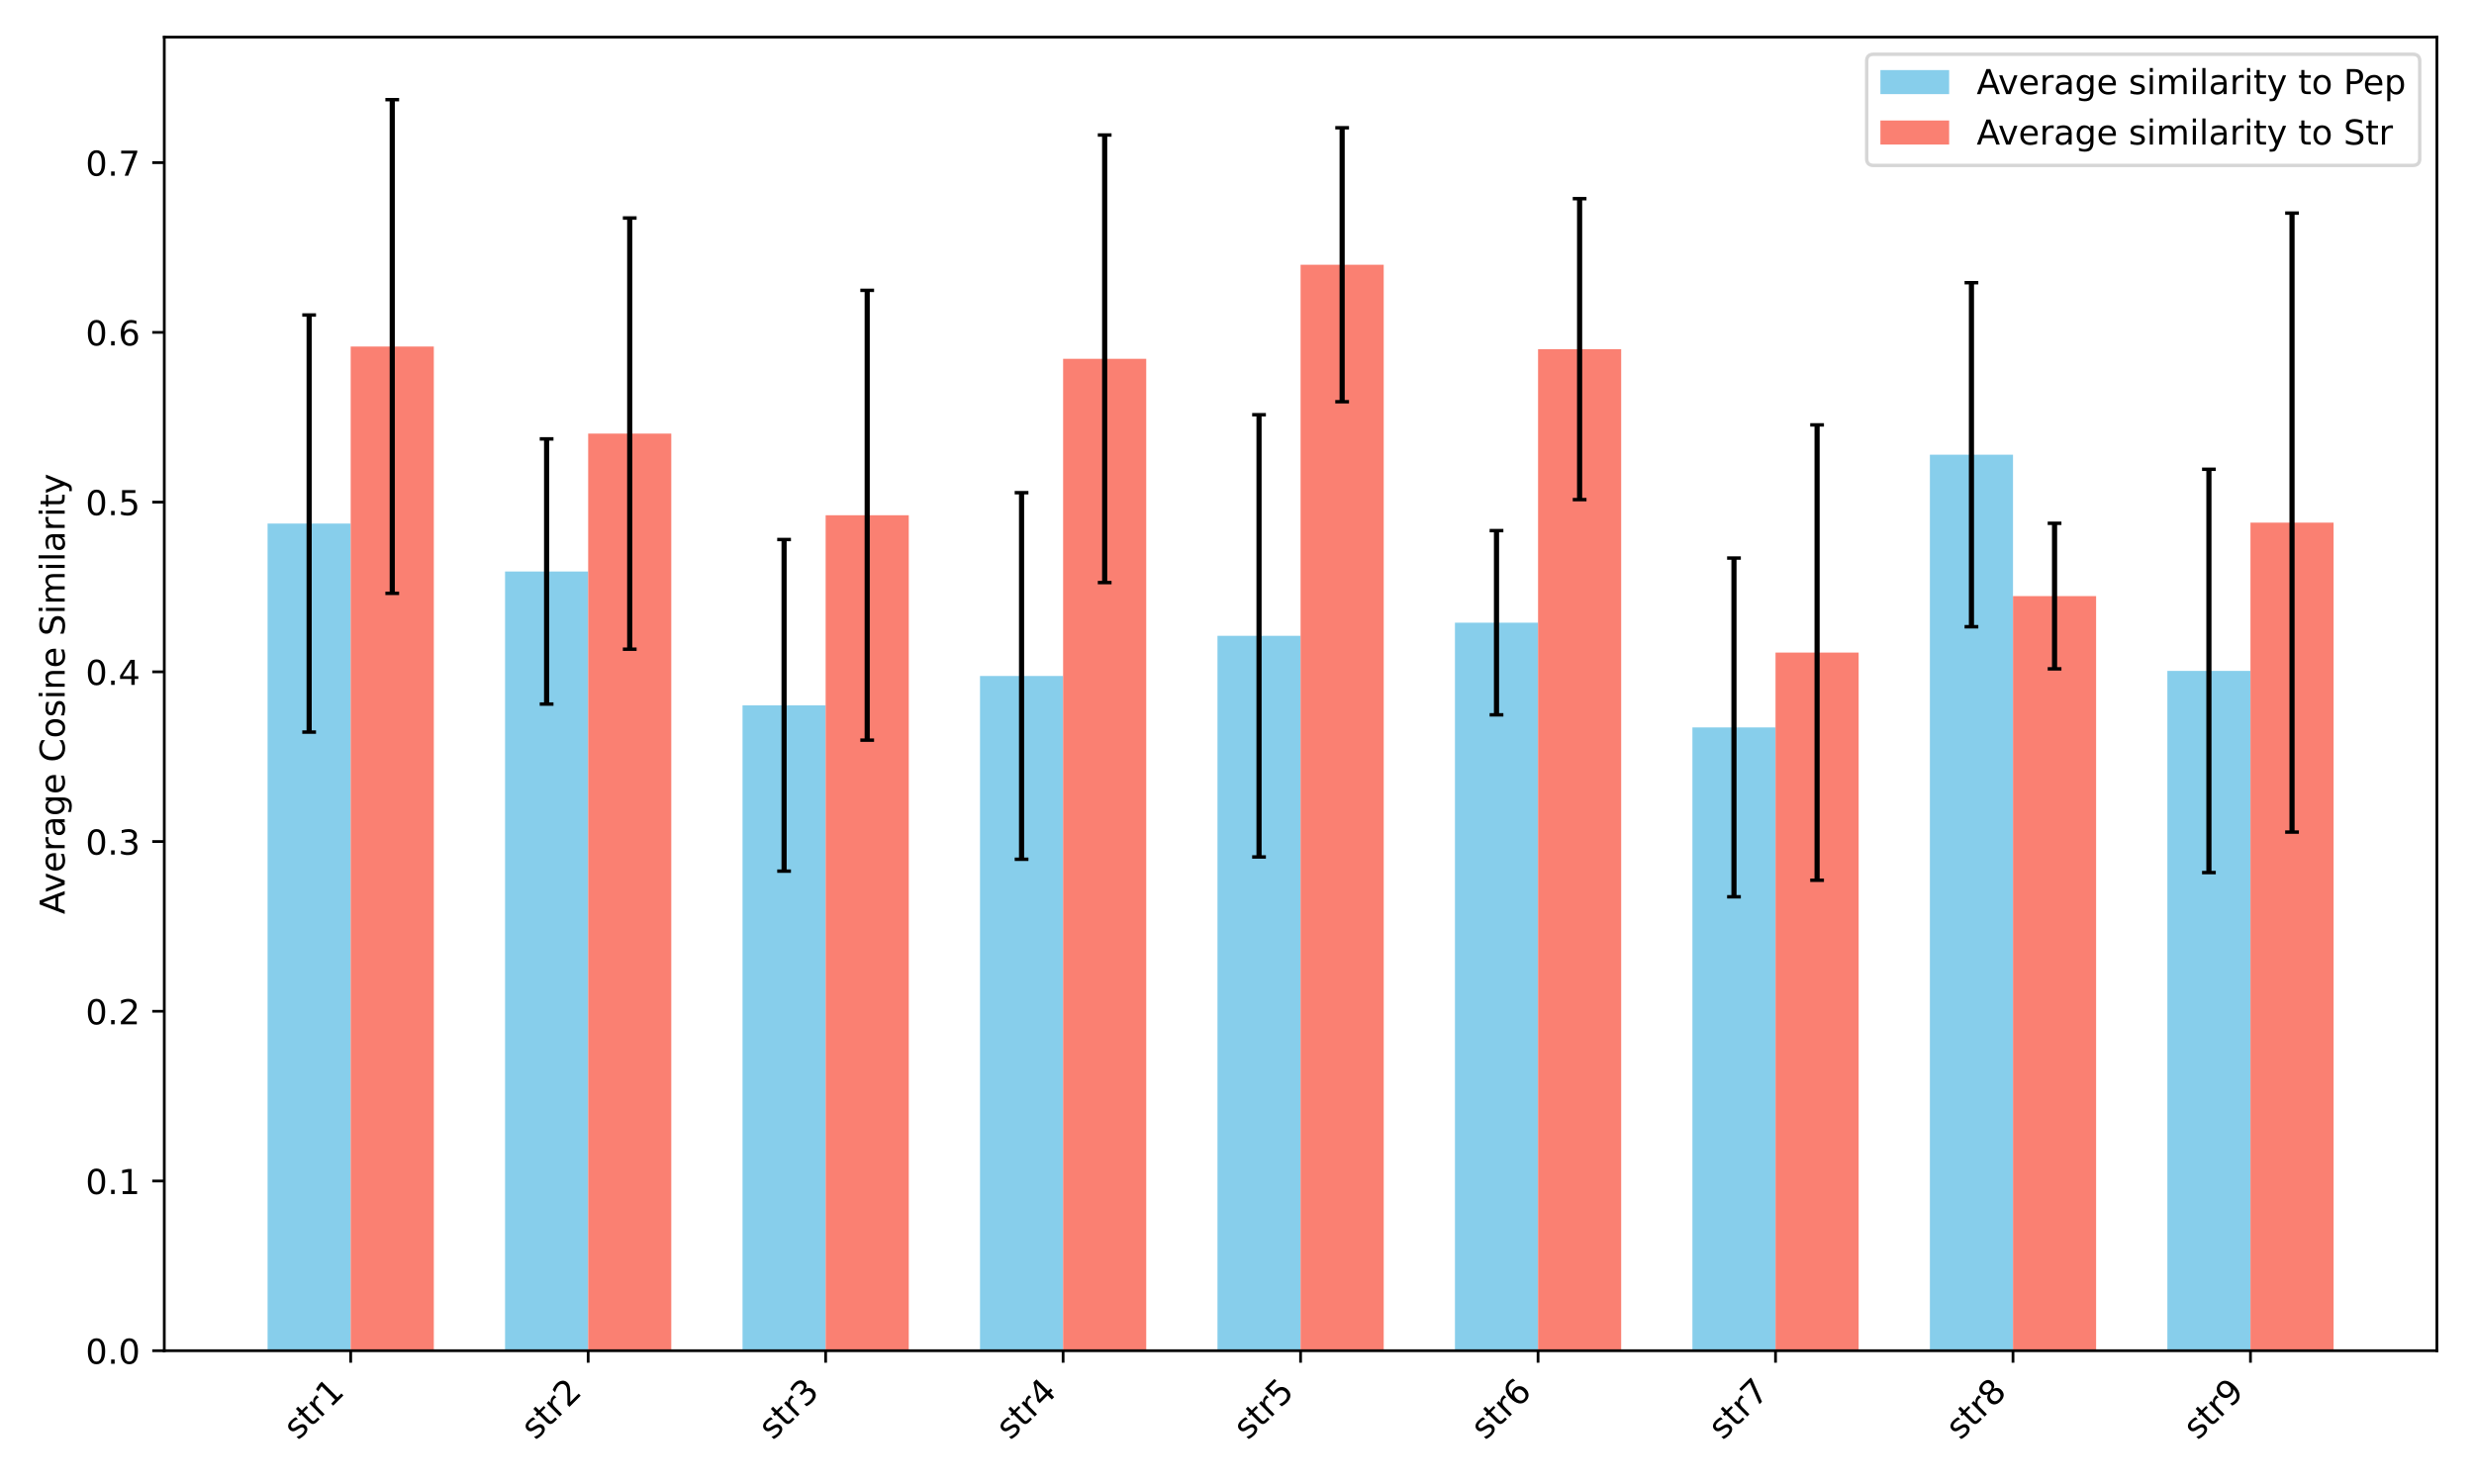 <?xml version="1.0" encoding="utf-8" standalone="no"?>
<!DOCTYPE svg PUBLIC "-//W3C//DTD SVG 1.1//EN"
  "http://www.w3.org/Graphics/SVG/1.1/DTD/svg11.dtd">
<!-- Created with matplotlib (https://matplotlib.org/) -->
<svg height="432pt" version="1.1" viewBox="0 0 720 432" width="720pt" xmlns="http://www.w3.org/2000/svg" xmlns:xlink="http://www.w3.org/1999/xlink">
 <defs>
  <style type="text/css">*{stroke-linecap:butt;stroke-linejoin:round;}</style>
 </defs>
 <g id="figure_1">
  <g id="patch_1">
   <path d="M 0 432 
L 720 432 
L 720 0 
L 0 0 
z
" style="fill:#ffffff;"/>
  </g>
  <g id="axes_1">
   <g id="patch_2">
    <path d="M 47.81 393.199 
L 709.2 393.199 
L 709.2 10.8 
L 47.81 10.8 
z
" style="fill:#ffffff;"/>
   </g>
   <g id="patch_3">
    <path clip-path="url(#pfa622d5ecb)" d="M 77.873 393.199 
L 102.062 393.199 
L 102.062 152.411 
L 77.873 152.411 
z
" style="fill:#87ceeb;"/>
   </g>
   <g id="patch_4">
    <path clip-path="url(#pfa622d5ecb)" d="M 146.984 393.199 
L 171.173 393.199 
L 171.173 166.367 
L 146.984 166.367 
z
" style="fill:#87ceeb;"/>
   </g>
   <g id="patch_5">
    <path clip-path="url(#pfa622d5ecb)" d="M 216.095 393.199 
L 240.283 393.199 
L 240.283 205.325 
L 216.095 205.325 
z
" style="fill:#87ceeb;"/>
   </g>
   <g id="patch_6">
    <path clip-path="url(#pfa622d5ecb)" d="M 285.205 393.199 
L 309.394 393.199 
L 309.394 196.78 
L 285.205 196.78 
z
" style="fill:#87ceeb;"/>
   </g>
   <g id="patch_7">
    <path clip-path="url(#pfa622d5ecb)" d="M 354.316 393.199 
L 378.505 393.199 
L 378.505 185.092 
L 354.316 185.092 
z
" style="fill:#87ceeb;"/>
   </g>
   <g id="patch_8">
    <path clip-path="url(#pfa622d5ecb)" d="M 423.427 393.199 
L 447.616 393.199 
L 447.616 181.273 
L 423.427 181.273 
z
" style="fill:#87ceeb;"/>
   </g>
   <g id="patch_9">
    <path clip-path="url(#pfa622d5ecb)" d="M 492.538 393.199 
L 516.727 393.199 
L 516.727 211.756 
L 492.538 211.756 
z
" style="fill:#87ceeb;"/>
   </g>
   <g id="patch_10">
    <path clip-path="url(#pfa622d5ecb)" d="M 561.649 393.199 
L 585.837 393.199 
L 585.837 132.368 
L 561.649 132.368 
z
" style="fill:#87ceeb;"/>
   </g>
   <g id="patch_11">
    <path clip-path="url(#pfa622d5ecb)" d="M 630.759 393.199 
L 654.948 393.199 
L 654.948 195.309 
L 630.759 195.309 
z
" style="fill:#87ceeb;"/>
   </g>
   <g id="patch_12">
    <path clip-path="url(#pfa622d5ecb)" d="M 102.062 393.199 
L 126.251 393.199 
L 126.251 100.867 
L 102.062 100.867 
z
" style="fill:#fa8072;"/>
   </g>
   <g id="patch_13">
    <path clip-path="url(#pfa622d5ecb)" d="M 171.173 393.199 
L 195.361 393.199 
L 195.361 126.225 
L 171.173 126.225 
z
" style="fill:#fa8072;"/>
   </g>
   <g id="patch_14">
    <path clip-path="url(#pfa622d5ecb)" d="M 240.283 393.199 
L 264.472 393.199 
L 264.472 149.995 
L 240.283 149.995 
z
" style="fill:#fa8072;"/>
   </g>
   <g id="patch_15">
    <path clip-path="url(#pfa622d5ecb)" d="M 309.394 393.199 
L 333.583 393.199 
L 333.583 104.445 
L 309.394 104.445 
z
" style="fill:#fa8072;"/>
   </g>
   <g id="patch_16">
    <path clip-path="url(#pfa622d5ecb)" d="M 378.505 393.199 
L 402.694 393.199 
L 402.694 77.065 
L 378.505 77.065 
z
" style="fill:#fa8072;"/>
   </g>
   <g id="patch_17">
    <path clip-path="url(#pfa622d5ecb)" d="M 447.616 393.199 
L 471.805 393.199 
L 471.805 101.641 
L 447.616 101.641 
z
" style="fill:#fa8072;"/>
   </g>
   <g id="patch_18">
    <path clip-path="url(#pfa622d5ecb)" d="M 516.727 393.199 
L 540.915 393.199 
L 540.915 189.966 
L 516.727 189.966 
z
" style="fill:#fa8072;"/>
   </g>
   <g id="patch_19">
    <path clip-path="url(#pfa622d5ecb)" d="M 585.837 393.199 
L 610.026 393.199 
L 610.026 173.525 
L 585.837 173.525 
z
" style="fill:#fa8072;"/>
   </g>
   <g id="patch_20">
    <path clip-path="url(#pfa622d5ecb)" d="M 654.948 393.199 
L 679.137 393.199 
L 679.137 152.137 
L 654.948 152.137 
z
" style="fill:#fa8072;"/>
   </g>
   <g id="matplotlib.axis_1">
    <g id="xtick_1">
     <g id="line2d_1">
      <defs>
       <path d="M 0 0 
L 0 3.5 
" id="m8d7a2c315b" style="stroke:#000000;stroke-width:0.8;"/>
      </defs>
      <g>
       <use style="stroke:#000000;stroke-width:0.8;" x="102.062" xlink:href="#m8d7a2c315b" y="393.199"/>
      </g>
     </g>
     <g id="text_1">
      <!-- str1 -->
      <g transform="translate(86.73 419.433)rotate(-45)scale(0.1 -0.1)">
       <defs>
        <path d="M 44.281 53.078 
L 44.281 44.578 
Q 40.484 46.531 36.375 47.5 
Q 32.281 48.484 27.875 48.484 
Q 21.188 48.484 17.844 46.438 
Q 14.5 44.391 14.5 40.281 
Q 14.5 37.156 16.891 35.375 
Q 19.281 33.594 26.516 31.984 
L 29.594 31.297 
Q 39.156 29.25 43.188 25.516 
Q 47.219 21.781 47.219 15.094 
Q 47.219 7.469 41.188 3.016 
Q 35.156 -1.422 24.609 -1.422 
Q 20.219 -1.422 15.453 -0.562 
Q 10.688 0.297 5.422 2 
L 5.422 11.281 
Q 10.406 8.688 15.234 7.391 
Q 20.062 6.109 24.812 6.109 
Q 31.156 6.109 34.562 8.281 
Q 37.984 10.453 37.984 14.406 
Q 37.984 18.062 35.516 20.016 
Q 33.062 21.969 24.703 23.781 
L 21.578 24.516 
Q 13.234 26.266 9.516 29.906 
Q 5.812 33.547 5.812 39.891 
Q 5.812 47.609 11.281 51.797 
Q 16.75 56 26.812 56 
Q 31.781 56 36.172 55.266 
Q 40.578 54.547 44.281 53.078 
z
" id="DejaVuSans-115"/>
        <path d="M 18.312 70.219 
L 18.312 54.688 
L 36.812 54.688 
L 36.812 47.703 
L 18.312 47.703 
L 18.312 18.016 
Q 18.312 11.328 20.141 9.422 
Q 21.969 7.516 27.594 7.516 
L 36.812 7.516 
L 36.812 0 
L 27.594 0 
Q 17.188 0 13.234 3.875 
Q 9.281 7.766 9.281 18.016 
L 9.281 47.703 
L 2.688 47.703 
L 2.688 54.688 
L 9.281 54.688 
L 9.281 70.219 
z
" id="DejaVuSans-116"/>
        <path d="M 41.109 46.297 
Q 39.594 47.172 37.812 47.578 
Q 36.031 48 33.891 48 
Q 26.266 48 22.188 43.047 
Q 18.109 38.094 18.109 28.812 
L 18.109 0 
L 9.078 0 
L 9.078 54.688 
L 18.109 54.688 
L 18.109 46.188 
Q 20.953 51.172 25.484 53.578 
Q 30.031 56 36.531 56 
Q 37.453 56 38.578 55.875 
Q 39.703 55.766 41.062 55.516 
z
" id="DejaVuSans-114"/>
        <path d="M 12.406 8.297 
L 28.516 8.297 
L 28.516 63.922 
L 10.984 60.406 
L 10.984 69.391 
L 28.422 72.906 
L 38.281 72.906 
L 38.281 8.297 
L 54.391 8.297 
L 54.391 0 
L 12.406 0 
z
" id="DejaVuSans-49"/>
       </defs>
       <use xlink:href="#DejaVuSans-115"/>
       <use x="52.1" xlink:href="#DejaVuSans-116"/>
       <use x="91.309" xlink:href="#DejaVuSans-114"/>
       <use x="132.422" xlink:href="#DejaVuSans-49"/>
      </g>
     </g>
    </g>
    <g id="xtick_2">
     <g id="line2d_2">
      <g>
       <use style="stroke:#000000;stroke-width:0.8;" x="171.173" xlink:href="#m8d7a2c315b" y="393.199"/>
      </g>
     </g>
     <g id="text_2">
      <!-- str2 -->
      <g transform="translate(155.841 419.433)rotate(-45)scale(0.1 -0.1)">
       <defs>
        <path d="M 19.188 8.297 
L 53.609 8.297 
L 53.609 0 
L 7.328 0 
L 7.328 8.297 
Q 12.938 14.109 22.625 23.891 
Q 32.328 33.688 34.812 36.531 
Q 39.547 41.844 41.422 45.531 
Q 43.312 49.219 43.312 52.781 
Q 43.312 58.594 39.234 62.25 
Q 35.156 65.922 28.609 65.922 
Q 23.969 65.922 18.812 64.312 
Q 13.672 62.703 7.812 59.422 
L 7.812 69.391 
Q 13.766 71.781 18.938 73 
Q 24.125 74.219 28.422 74.219 
Q 39.75 74.219 46.484 68.547 
Q 53.219 62.891 53.219 53.422 
Q 53.219 48.922 51.531 44.891 
Q 49.859 40.875 45.406 35.406 
Q 44.188 33.984 37.641 27.219 
Q 31.109 20.453 19.188 8.297 
z
" id="DejaVuSans-50"/>
       </defs>
       <use xlink:href="#DejaVuSans-115"/>
       <use x="52.1" xlink:href="#DejaVuSans-116"/>
       <use x="91.309" xlink:href="#DejaVuSans-114"/>
       <use x="132.422" xlink:href="#DejaVuSans-50"/>
      </g>
     </g>
    </g>
    <g id="xtick_3">
     <g id="line2d_3">
      <g>
       <use style="stroke:#000000;stroke-width:0.8;" x="240.283" xlink:href="#m8d7a2c315b" y="393.199"/>
      </g>
     </g>
     <g id="text_3">
      <!-- str3 -->
      <g transform="translate(224.951 419.433)rotate(-45)scale(0.1 -0.1)">
       <defs>
        <path d="M 40.578 39.312 
Q 47.656 37.797 51.625 33 
Q 55.609 28.219 55.609 21.188 
Q 55.609 10.406 48.188 4.484 
Q 40.766 -1.422 27.094 -1.422 
Q 22.516 -1.422 17.656 -0.516 
Q 12.797 0.391 7.625 2.203 
L 7.625 11.719 
Q 11.719 9.328 16.594 8.109 
Q 21.484 6.891 26.812 6.891 
Q 36.078 6.891 40.938 10.547 
Q 45.797 14.203 45.797 21.188 
Q 45.797 27.641 41.281 31.266 
Q 36.766 34.906 28.719 34.906 
L 20.219 34.906 
L 20.219 43.016 
L 29.109 43.016 
Q 36.375 43.016 40.234 45.922 
Q 44.094 48.828 44.094 54.297 
Q 44.094 59.906 40.109 62.906 
Q 36.141 65.922 28.719 65.922 
Q 24.656 65.922 20.016 65.031 
Q 15.375 64.156 9.812 62.312 
L 9.812 71.094 
Q 15.438 72.656 20.344 73.438 
Q 25.25 74.219 29.594 74.219 
Q 40.828 74.219 47.359 69.109 
Q 53.906 64.016 53.906 55.328 
Q 53.906 49.266 50.438 45.094 
Q 46.969 40.922 40.578 39.312 
z
" id="DejaVuSans-51"/>
       </defs>
       <use xlink:href="#DejaVuSans-115"/>
       <use x="52.1" xlink:href="#DejaVuSans-116"/>
       <use x="91.309" xlink:href="#DejaVuSans-114"/>
       <use x="132.422" xlink:href="#DejaVuSans-51"/>
      </g>
     </g>
    </g>
    <g id="xtick_4">
     <g id="line2d_4">
      <g>
       <use style="stroke:#000000;stroke-width:0.8;" x="309.394" xlink:href="#m8d7a2c315b" y="393.199"/>
      </g>
     </g>
     <g id="text_4">
      <!-- str4 -->
      <g transform="translate(294.062 419.433)rotate(-45)scale(0.1 -0.1)">
       <defs>
        <path d="M 37.797 64.312 
L 12.891 25.391 
L 37.797 25.391 
z
M 35.203 72.906 
L 47.609 72.906 
L 47.609 25.391 
L 58.016 25.391 
L 58.016 17.188 
L 47.609 17.188 
L 47.609 0 
L 37.797 0 
L 37.797 17.188 
L 4.891 17.188 
L 4.891 26.703 
z
" id="DejaVuSans-52"/>
       </defs>
       <use xlink:href="#DejaVuSans-115"/>
       <use x="52.1" xlink:href="#DejaVuSans-116"/>
       <use x="91.309" xlink:href="#DejaVuSans-114"/>
       <use x="132.422" xlink:href="#DejaVuSans-52"/>
      </g>
     </g>
    </g>
    <g id="xtick_5">
     <g id="line2d_5">
      <g>
       <use style="stroke:#000000;stroke-width:0.8;" x="378.505" xlink:href="#m8d7a2c315b" y="393.199"/>
      </g>
     </g>
     <g id="text_5">
      <!-- str5 -->
      <g transform="translate(363.173 419.433)rotate(-45)scale(0.1 -0.1)">
       <defs>
        <path d="M 10.797 72.906 
L 49.516 72.906 
L 49.516 64.594 
L 19.828 64.594 
L 19.828 46.734 
Q 21.969 47.469 24.109 47.828 
Q 26.266 48.188 28.422 48.188 
Q 40.625 48.188 47.75 41.5 
Q 54.891 34.812 54.891 23.391 
Q 54.891 11.625 47.562 5.094 
Q 40.234 -1.422 26.906 -1.422 
Q 22.312 -1.422 17.547 -0.641 
Q 12.797 0.141 7.719 1.703 
L 7.719 11.625 
Q 12.109 9.234 16.797 8.062 
Q 21.484 6.891 26.703 6.891 
Q 35.156 6.891 40.078 11.328 
Q 45.016 15.766 45.016 23.391 
Q 45.016 31 40.078 35.438 
Q 35.156 39.891 26.703 39.891 
Q 22.75 39.891 18.812 39.016 
Q 14.891 38.141 10.797 36.281 
z
" id="DejaVuSans-53"/>
       </defs>
       <use xlink:href="#DejaVuSans-115"/>
       <use x="52.1" xlink:href="#DejaVuSans-116"/>
       <use x="91.309" xlink:href="#DejaVuSans-114"/>
       <use x="132.422" xlink:href="#DejaVuSans-53"/>
      </g>
     </g>
    </g>
    <g id="xtick_6">
     <g id="line2d_6">
      <g>
       <use style="stroke:#000000;stroke-width:0.8;" x="447.616" xlink:href="#m8d7a2c315b" y="393.199"/>
      </g>
     </g>
     <g id="text_6">
      <!-- str6 -->
      <g transform="translate(432.284 419.433)rotate(-45)scale(0.1 -0.1)">
       <defs>
        <path d="M 33.016 40.375 
Q 26.375 40.375 22.484 35.828 
Q 18.609 31.297 18.609 23.391 
Q 18.609 15.531 22.484 10.953 
Q 26.375 6.391 33.016 6.391 
Q 39.656 6.391 43.531 10.953 
Q 47.406 15.531 47.406 23.391 
Q 47.406 31.297 43.531 35.828 
Q 39.656 40.375 33.016 40.375 
z
M 52.594 71.297 
L 52.594 62.312 
Q 48.875 64.062 45.094 64.984 
Q 41.312 65.922 37.594 65.922 
Q 27.828 65.922 22.672 59.328 
Q 17.531 52.734 16.797 39.406 
Q 19.672 43.656 24.016 45.922 
Q 28.375 48.188 33.594 48.188 
Q 44.578 48.188 50.953 41.516 
Q 57.328 34.859 57.328 23.391 
Q 57.328 12.156 50.688 5.359 
Q 44.047 -1.422 33.016 -1.422 
Q 20.359 -1.422 13.672 8.266 
Q 6.984 17.969 6.984 36.375 
Q 6.984 53.656 15.188 63.938 
Q 23.391 74.219 37.203 74.219 
Q 40.922 74.219 44.703 73.484 
Q 48.484 72.75 52.594 71.297 
z
" id="DejaVuSans-54"/>
       </defs>
       <use xlink:href="#DejaVuSans-115"/>
       <use x="52.1" xlink:href="#DejaVuSans-116"/>
       <use x="91.309" xlink:href="#DejaVuSans-114"/>
       <use x="132.422" xlink:href="#DejaVuSans-54"/>
      </g>
     </g>
    </g>
    <g id="xtick_7">
     <g id="line2d_7">
      <g>
       <use style="stroke:#000000;stroke-width:0.8;" x="516.727" xlink:href="#m8d7a2c315b" y="393.199"/>
      </g>
     </g>
     <g id="text_7">
      <!-- str7 -->
      <g transform="translate(501.394 419.433)rotate(-45)scale(0.1 -0.1)">
       <defs>
        <path d="M 8.203 72.906 
L 55.078 72.906 
L 55.078 68.703 
L 28.609 0 
L 18.312 0 
L 43.219 64.594 
L 8.203 64.594 
z
" id="DejaVuSans-55"/>
       </defs>
       <use xlink:href="#DejaVuSans-115"/>
       <use x="52.1" xlink:href="#DejaVuSans-116"/>
       <use x="91.309" xlink:href="#DejaVuSans-114"/>
       <use x="132.422" xlink:href="#DejaVuSans-55"/>
      </g>
     </g>
    </g>
    <g id="xtick_8">
     <g id="line2d_8">
      <g>
       <use style="stroke:#000000;stroke-width:0.8;" x="585.837" xlink:href="#m8d7a2c315b" y="393.199"/>
      </g>
     </g>
     <g id="text_8">
      <!-- str8 -->
      <g transform="translate(570.505 419.433)rotate(-45)scale(0.1 -0.1)">
       <defs>
        <path d="M 31.781 34.625 
Q 24.75 34.625 20.719 30.859 
Q 16.703 27.094 16.703 20.516 
Q 16.703 13.922 20.719 10.156 
Q 24.75 6.391 31.781 6.391 
Q 38.812 6.391 42.859 10.172 
Q 46.922 13.969 46.922 20.516 
Q 46.922 27.094 42.891 30.859 
Q 38.875 34.625 31.781 34.625 
z
M 21.922 38.812 
Q 15.578 40.375 12.031 44.719 
Q 8.5 49.078 8.5 55.328 
Q 8.5 64.062 14.719 69.141 
Q 20.953 74.219 31.781 74.219 
Q 42.672 74.219 48.875 69.141 
Q 55.078 64.062 55.078 55.328 
Q 55.078 49.078 51.531 44.719 
Q 48 40.375 41.703 38.812 
Q 48.828 37.156 52.797 32.312 
Q 56.781 27.484 56.781 20.516 
Q 56.781 9.906 50.312 4.234 
Q 43.844 -1.422 31.781 -1.422 
Q 19.734 -1.422 13.25 4.234 
Q 6.781 9.906 6.781 20.516 
Q 6.781 27.484 10.781 32.312 
Q 14.797 37.156 21.922 38.812 
z
M 18.312 54.391 
Q 18.312 48.734 21.844 45.562 
Q 25.391 42.391 31.781 42.391 
Q 38.141 42.391 41.719 45.562 
Q 45.312 48.734 45.312 54.391 
Q 45.312 60.062 41.719 63.234 
Q 38.141 66.406 31.781 66.406 
Q 25.391 66.406 21.844 63.234 
Q 18.312 60.062 18.312 54.391 
z
" id="DejaVuSans-56"/>
       </defs>
       <use xlink:href="#DejaVuSans-115"/>
       <use x="52.1" xlink:href="#DejaVuSans-116"/>
       <use x="91.309" xlink:href="#DejaVuSans-114"/>
       <use x="132.422" xlink:href="#DejaVuSans-56"/>
      </g>
     </g>
    </g>
    <g id="xtick_9">
     <g id="line2d_9">
      <g>
       <use style="stroke:#000000;stroke-width:0.8;" x="654.948" xlink:href="#m8d7a2c315b" y="393.199"/>
      </g>
     </g>
     <g id="text_9">
      <!-- str9 -->
      <g transform="translate(639.616 419.433)rotate(-45)scale(0.1 -0.1)">
       <defs>
        <path d="M 10.984 1.516 
L 10.984 10.5 
Q 14.703 8.734 18.5 7.812 
Q 22.312 6.891 25.984 6.891 
Q 35.75 6.891 40.891 13.453 
Q 46.047 20.016 46.781 33.406 
Q 43.953 29.203 39.594 26.953 
Q 35.25 24.703 29.984 24.703 
Q 19.047 24.703 12.672 31.312 
Q 6.297 37.938 6.297 49.422 
Q 6.297 60.641 12.938 67.422 
Q 19.578 74.219 30.609 74.219 
Q 43.266 74.219 49.922 64.516 
Q 56.594 54.828 56.594 36.375 
Q 56.594 19.141 48.406 8.859 
Q 40.234 -1.422 26.422 -1.422 
Q 22.703 -1.422 18.891 -0.688 
Q 15.094 0.047 10.984 1.516 
z
M 30.609 32.422 
Q 37.25 32.422 41.125 36.953 
Q 45.016 41.5 45.016 49.422 
Q 45.016 57.281 41.125 61.844 
Q 37.25 66.406 30.609 66.406 
Q 23.969 66.406 20.094 61.844 
Q 16.219 57.281 16.219 49.422 
Q 16.219 41.5 20.094 36.953 
Q 23.969 32.422 30.609 32.422 
z
" id="DejaVuSans-57"/>
       </defs>
       <use xlink:href="#DejaVuSans-115"/>
       <use x="52.1" xlink:href="#DejaVuSans-116"/>
       <use x="91.309" xlink:href="#DejaVuSans-114"/>
       <use x="132.422" xlink:href="#DejaVuSans-57"/>
      </g>
     </g>
    </g>
   </g>
   <g id="matplotlib.axis_2">
    <g id="ytick_1">
     <g id="line2d_10">
      <defs>
       <path d="M 0 0 
L -3.5 0 
" id="mc339fcf59c" style="stroke:#000000;stroke-width:0.8;"/>
      </defs>
      <g>
       <use style="stroke:#000000;stroke-width:0.8;" x="47.81" xlink:href="#mc339fcf59c" y="393.199"/>
      </g>
     </g>
     <g id="text_10">
      <!-- 0.0 -->
      <g transform="translate(24.907 396.998)scale(0.1 -0.1)">
       <defs>
        <path d="M 31.781 66.406 
Q 24.172 66.406 20.328 58.906 
Q 16.5 51.422 16.5 36.375 
Q 16.5 21.391 20.328 13.891 
Q 24.172 6.391 31.781 6.391 
Q 39.453 6.391 43.281 13.891 
Q 47.125 21.391 47.125 36.375 
Q 47.125 51.422 43.281 58.906 
Q 39.453 66.406 31.781 66.406 
z
M 31.781 74.219 
Q 44.047 74.219 50.516 64.516 
Q 56.984 54.828 56.984 36.375 
Q 56.984 17.969 50.516 8.266 
Q 44.047 -1.422 31.781 -1.422 
Q 19.531 -1.422 13.062 8.266 
Q 6.594 17.969 6.594 36.375 
Q 6.594 54.828 13.062 64.516 
Q 19.531 74.219 31.781 74.219 
z
" id="DejaVuSans-48"/>
        <path d="M 10.688 12.406 
L 21 12.406 
L 21 0 
L 10.688 0 
z
" id="DejaVuSans-46"/>
       </defs>
       <use xlink:href="#DejaVuSans-48"/>
       <use x="63.623" xlink:href="#DejaVuSans-46"/>
       <use x="95.41" xlink:href="#DejaVuSans-48"/>
      </g>
     </g>
    </g>
    <g id="ytick_2">
     <g id="line2d_11">
      <g>
       <use style="stroke:#000000;stroke-width:0.8;" x="47.81" xlink:href="#mc339fcf59c" y="343.792"/>
      </g>
     </g>
     <g id="text_11">
      <!-- 0.1 -->
      <g transform="translate(24.907 347.591)scale(0.1 -0.1)">
       <use xlink:href="#DejaVuSans-48"/>
       <use x="63.623" xlink:href="#DejaVuSans-46"/>
       <use x="95.41" xlink:href="#DejaVuSans-49"/>
      </g>
     </g>
    </g>
    <g id="ytick_3">
     <g id="line2d_12">
      <g>
       <use style="stroke:#000000;stroke-width:0.8;" x="47.81" xlink:href="#mc339fcf59c" y="294.385"/>
      </g>
     </g>
     <g id="text_12">
      <!-- 0.2 -->
      <g transform="translate(24.907 298.184)scale(0.1 -0.1)">
       <use xlink:href="#DejaVuSans-48"/>
       <use x="63.623" xlink:href="#DejaVuSans-46"/>
       <use x="95.41" xlink:href="#DejaVuSans-50"/>
      </g>
     </g>
    </g>
    <g id="ytick_4">
     <g id="line2d_13">
      <g>
       <use style="stroke:#000000;stroke-width:0.8;" x="47.81" xlink:href="#mc339fcf59c" y="244.978"/>
      </g>
     </g>
     <g id="text_13">
      <!-- 0.3 -->
      <g transform="translate(24.907 248.777)scale(0.1 -0.1)">
       <use xlink:href="#DejaVuSans-48"/>
       <use x="63.623" xlink:href="#DejaVuSans-46"/>
       <use x="95.41" xlink:href="#DejaVuSans-51"/>
      </g>
     </g>
    </g>
    <g id="ytick_5">
     <g id="line2d_14">
      <g>
       <use style="stroke:#000000;stroke-width:0.8;" x="47.81" xlink:href="#mc339fcf59c" y="195.571"/>
      </g>
     </g>
     <g id="text_14">
      <!-- 0.4 -->
      <g transform="translate(24.907 199.37)scale(0.1 -0.1)">
       <use xlink:href="#DejaVuSans-48"/>
       <use x="63.623" xlink:href="#DejaVuSans-46"/>
       <use x="95.41" xlink:href="#DejaVuSans-52"/>
      </g>
     </g>
    </g>
    <g id="ytick_6">
     <g id="line2d_15">
      <g>
       <use style="stroke:#000000;stroke-width:0.8;" x="47.81" xlink:href="#mc339fcf59c" y="146.164"/>
      </g>
     </g>
     <g id="text_15">
      <!-- 0.5 -->
      <g transform="translate(24.907 149.963)scale(0.1 -0.1)">
       <use xlink:href="#DejaVuSans-48"/>
       <use x="63.623" xlink:href="#DejaVuSans-46"/>
       <use x="95.41" xlink:href="#DejaVuSans-53"/>
      </g>
     </g>
    </g>
    <g id="ytick_7">
     <g id="line2d_16">
      <g>
       <use style="stroke:#000000;stroke-width:0.8;" x="47.81" xlink:href="#mc339fcf59c" y="96.757"/>
      </g>
     </g>
     <g id="text_16">
      <!-- 0.6 -->
      <g transform="translate(24.907 100.556)scale(0.1 -0.1)">
       <use xlink:href="#DejaVuSans-48"/>
       <use x="63.623" xlink:href="#DejaVuSans-46"/>
       <use x="95.41" xlink:href="#DejaVuSans-54"/>
      </g>
     </g>
    </g>
    <g id="ytick_8">
     <g id="line2d_17">
      <g>
       <use style="stroke:#000000;stroke-width:0.8;" x="47.81" xlink:href="#mc339fcf59c" y="47.35"/>
      </g>
     </g>
     <g id="text_17">
      <!-- 0.7 -->
      <g transform="translate(24.907 51.149)scale(0.1 -0.1)">
       <use xlink:href="#DejaVuSans-48"/>
       <use x="63.623" xlink:href="#DejaVuSans-46"/>
       <use x="95.41" xlink:href="#DejaVuSans-55"/>
      </g>
     </g>
    </g>
    <g id="text_18">
     <!-- Average Cosine Similarity -->
     <g transform="translate(18.827 266.14)rotate(-90)scale(0.1 -0.1)">
      <defs>
       <path d="M 34.188 63.188 
L 20.797 26.906 
L 47.609 26.906 
z
M 28.609 72.906 
L 39.797 72.906 
L 67.578 0 
L 57.328 0 
L 50.688 18.703 
L 17.828 18.703 
L 11.188 0 
L 0.781 0 
z
" id="DejaVuSans-65"/>
       <path d="M 2.984 54.688 
L 12.5 54.688 
L 29.594 8.797 
L 46.688 54.688 
L 56.203 54.688 
L 35.688 0 
L 23.484 0 
z
" id="DejaVuSans-118"/>
       <path d="M 56.203 29.594 
L 56.203 25.203 
L 14.891 25.203 
Q 15.484 15.922 20.484 11.062 
Q 25.484 6.203 34.422 6.203 
Q 39.594 6.203 44.453 7.469 
Q 49.312 8.734 54.109 11.281 
L 54.109 2.781 
Q 49.266 0.734 44.188 -0.344 
Q 39.109 -1.422 33.891 -1.422 
Q 20.797 -1.422 13.156 6.188 
Q 5.516 13.812 5.516 26.812 
Q 5.516 40.234 12.766 48.109 
Q 20.016 56 32.328 56 
Q 43.359 56 49.781 48.891 
Q 56.203 41.797 56.203 29.594 
z
M 47.219 32.234 
Q 47.125 39.594 43.094 43.984 
Q 39.062 48.391 32.422 48.391 
Q 24.906 48.391 20.391 44.141 
Q 15.875 39.891 15.188 32.172 
z
" id="DejaVuSans-101"/>
       <path d="M 34.281 27.484 
Q 23.391 27.484 19.188 25 
Q 14.984 22.516 14.984 16.5 
Q 14.984 11.719 18.141 8.906 
Q 21.297 6.109 26.703 6.109 
Q 34.188 6.109 38.703 11.406 
Q 43.219 16.703 43.219 25.484 
L 43.219 27.484 
z
M 52.203 31.203 
L 52.203 0 
L 43.219 0 
L 43.219 8.297 
Q 40.141 3.328 35.547 0.953 
Q 30.953 -1.422 24.312 -1.422 
Q 15.922 -1.422 10.953 3.297 
Q 6 8.016 6 15.922 
Q 6 25.141 12.172 29.828 
Q 18.359 34.516 30.609 34.516 
L 43.219 34.516 
L 43.219 35.406 
Q 43.219 41.609 39.141 45 
Q 35.062 48.391 27.688 48.391 
Q 23 48.391 18.547 47.266 
Q 14.109 46.141 10.016 43.891 
L 10.016 52.203 
Q 14.938 54.109 19.578 55.047 
Q 24.219 56 28.609 56 
Q 40.484 56 46.344 49.844 
Q 52.203 43.703 52.203 31.203 
z
" id="DejaVuSans-97"/>
       <path d="M 45.406 27.984 
Q 45.406 37.75 41.375 43.109 
Q 37.359 48.484 30.078 48.484 
Q 22.859 48.484 18.828 43.109 
Q 14.797 37.75 14.797 27.984 
Q 14.797 18.266 18.828 12.891 
Q 22.859 7.516 30.078 7.516 
Q 37.359 7.516 41.375 12.891 
Q 45.406 18.266 45.406 27.984 
z
M 54.391 6.781 
Q 54.391 -7.172 48.188 -13.984 
Q 42 -20.797 29.203 -20.797 
Q 24.469 -20.797 20.266 -20.094 
Q 16.062 -19.391 12.109 -17.922 
L 12.109 -9.188 
Q 16.062 -11.328 19.922 -12.344 
Q 23.781 -13.375 27.781 -13.375 
Q 36.625 -13.375 41.016 -8.766 
Q 45.406 -4.156 45.406 5.172 
L 45.406 9.625 
Q 42.625 4.781 38.281 2.391 
Q 33.938 0 27.875 0 
Q 17.828 0 11.672 7.656 
Q 5.516 15.328 5.516 27.984 
Q 5.516 40.672 11.672 48.328 
Q 17.828 56 27.875 56 
Q 33.938 56 38.281 53.609 
Q 42.625 51.219 45.406 46.391 
L 45.406 54.688 
L 54.391 54.688 
z
" id="DejaVuSans-103"/>
       <path id="DejaVuSans-32"/>
       <path d="M 64.406 67.281 
L 64.406 56.891 
Q 59.422 61.531 53.781 63.812 
Q 48.141 66.109 41.797 66.109 
Q 29.297 66.109 22.656 58.469 
Q 16.016 50.828 16.016 36.375 
Q 16.016 21.969 22.656 14.328 
Q 29.297 6.688 41.797 6.688 
Q 48.141 6.688 53.781 8.984 
Q 59.422 11.281 64.406 15.922 
L 64.406 5.609 
Q 59.234 2.094 53.438 0.328 
Q 47.656 -1.422 41.219 -1.422 
Q 24.656 -1.422 15.125 8.703 
Q 5.609 18.844 5.609 36.375 
Q 5.609 53.953 15.125 64.078 
Q 24.656 74.219 41.219 74.219 
Q 47.75 74.219 53.531 72.484 
Q 59.328 70.75 64.406 67.281 
z
" id="DejaVuSans-67"/>
       <path d="M 30.609 48.391 
Q 23.391 48.391 19.188 42.75 
Q 14.984 37.109 14.984 27.297 
Q 14.984 17.484 19.156 11.844 
Q 23.344 6.203 30.609 6.203 
Q 37.797 6.203 41.984 11.859 
Q 46.188 17.531 46.188 27.297 
Q 46.188 37.016 41.984 42.703 
Q 37.797 48.391 30.609 48.391 
z
M 30.609 56 
Q 42.328 56 49.016 48.375 
Q 55.719 40.766 55.719 27.297 
Q 55.719 13.875 49.016 6.219 
Q 42.328 -1.422 30.609 -1.422 
Q 18.844 -1.422 12.172 6.219 
Q 5.516 13.875 5.516 27.297 
Q 5.516 40.766 12.172 48.375 
Q 18.844 56 30.609 56 
z
" id="DejaVuSans-111"/>
       <path d="M 9.422 54.688 
L 18.406 54.688 
L 18.406 0 
L 9.422 0 
z
M 9.422 75.984 
L 18.406 75.984 
L 18.406 64.594 
L 9.422 64.594 
z
" id="DejaVuSans-105"/>
       <path d="M 54.891 33.016 
L 54.891 0 
L 45.906 0 
L 45.906 32.719 
Q 45.906 40.484 42.875 44.328 
Q 39.844 48.188 33.797 48.188 
Q 26.516 48.188 22.312 43.547 
Q 18.109 38.922 18.109 30.906 
L 18.109 0 
L 9.078 0 
L 9.078 54.688 
L 18.109 54.688 
L 18.109 46.188 
Q 21.344 51.125 25.703 53.562 
Q 30.078 56 35.797 56 
Q 45.219 56 50.047 50.172 
Q 54.891 44.344 54.891 33.016 
z
" id="DejaVuSans-110"/>
       <path d="M 53.516 70.516 
L 53.516 60.891 
Q 47.906 63.578 42.922 64.891 
Q 37.938 66.219 33.297 66.219 
Q 25.25 66.219 20.875 63.094 
Q 16.5 59.969 16.5 54.203 
Q 16.5 49.359 19.406 46.891 
Q 22.312 44.438 30.422 42.922 
L 36.375 41.703 
Q 47.406 39.594 52.656 34.297 
Q 57.906 29 57.906 20.125 
Q 57.906 9.516 50.797 4.047 
Q 43.703 -1.422 29.984 -1.422 
Q 24.812 -1.422 18.969 -0.25 
Q 13.141 0.922 6.891 3.219 
L 6.891 13.375 
Q 12.891 10.016 18.656 8.297 
Q 24.422 6.594 29.984 6.594 
Q 38.422 6.594 43.016 9.906 
Q 47.609 13.234 47.609 19.391 
Q 47.609 24.75 44.312 27.781 
Q 41.016 30.812 33.5 32.328 
L 27.484 33.5 
Q 16.453 35.688 11.516 40.375 
Q 6.594 45.062 6.594 53.422 
Q 6.594 63.094 13.406 68.656 
Q 20.219 74.219 32.172 74.219 
Q 37.312 74.219 42.625 73.281 
Q 47.953 72.359 53.516 70.516 
z
" id="DejaVuSans-83"/>
       <path d="M 52 44.188 
Q 55.375 50.25 60.062 53.125 
Q 64.75 56 71.094 56 
Q 79.641 56 84.281 50.016 
Q 88.922 44.047 88.922 33.016 
L 88.922 0 
L 79.891 0 
L 79.891 32.719 
Q 79.891 40.578 77.094 44.375 
Q 74.312 48.188 68.609 48.188 
Q 61.625 48.188 57.562 43.547 
Q 53.516 38.922 53.516 30.906 
L 53.516 0 
L 44.484 0 
L 44.484 32.719 
Q 44.484 40.625 41.703 44.406 
Q 38.922 48.188 33.109 48.188 
Q 26.219 48.188 22.156 43.531 
Q 18.109 38.875 18.109 30.906 
L 18.109 0 
L 9.078 0 
L 9.078 54.688 
L 18.109 54.688 
L 18.109 46.188 
Q 21.188 51.219 25.484 53.609 
Q 29.781 56 35.688 56 
Q 41.656 56 45.828 52.969 
Q 50 49.953 52 44.188 
z
" id="DejaVuSans-109"/>
       <path d="M 9.422 75.984 
L 18.406 75.984 
L 18.406 0 
L 9.422 0 
z
" id="DejaVuSans-108"/>
       <path d="M 32.172 -5.078 
Q 28.375 -14.844 24.75 -17.812 
Q 21.141 -20.797 15.094 -20.797 
L 7.906 -20.797 
L 7.906 -13.281 
L 13.188 -13.281 
Q 16.891 -13.281 18.938 -11.516 
Q 21 -9.766 23.484 -3.219 
L 25.094 0.875 
L 2.984 54.688 
L 12.5 54.688 
L 29.594 11.922 
L 46.688 54.688 
L 56.203 54.688 
z
" id="DejaVuSans-121"/>
      </defs>
      <use xlink:href="#DejaVuSans-65"/>
      <use x="62.533" xlink:href="#DejaVuSans-118"/>
      <use x="121.713" xlink:href="#DejaVuSans-101"/>
      <use x="183.236" xlink:href="#DejaVuSans-114"/>
      <use x="224.35" xlink:href="#DejaVuSans-97"/>
      <use x="285.629" xlink:href="#DejaVuSans-103"/>
      <use x="349.105" xlink:href="#DejaVuSans-101"/>
      <use x="410.629" xlink:href="#DejaVuSans-32"/>
      <use x="442.416" xlink:href="#DejaVuSans-67"/>
      <use x="512.24" xlink:href="#DejaVuSans-111"/>
      <use x="573.422" xlink:href="#DejaVuSans-115"/>
      <use x="625.521" xlink:href="#DejaVuSans-105"/>
      <use x="653.305" xlink:href="#DejaVuSans-110"/>
      <use x="716.684" xlink:href="#DejaVuSans-101"/>
      <use x="778.207" xlink:href="#DejaVuSans-32"/>
      <use x="809.994" xlink:href="#DejaVuSans-83"/>
      <use x="873.471" xlink:href="#DejaVuSans-105"/>
      <use x="901.254" xlink:href="#DejaVuSans-109"/>
      <use x="998.666" xlink:href="#DejaVuSans-105"/>
      <use x="1026.449" xlink:href="#DejaVuSans-108"/>
      <use x="1054.232" xlink:href="#DejaVuSans-97"/>
      <use x="1115.512" xlink:href="#DejaVuSans-114"/>
      <use x="1156.625" xlink:href="#DejaVuSans-105"/>
      <use x="1184.408" xlink:href="#DejaVuSans-116"/>
      <use x="1223.617" xlink:href="#DejaVuSans-121"/>
     </g>
    </g>
   </g>
   <g id="LineCollection_1">
    <path clip-path="url(#pfa622d5ecb)" d="M 89.968 213.115 
L 89.968 91.707 
" style="fill:none;stroke:#000000;stroke-width:1.5;"/>
    <path clip-path="url(#pfa622d5ecb)" d="M 159.078 204.968 
L 159.078 127.766 
" style="fill:none;stroke:#000000;stroke-width:1.5;"/>
    <path clip-path="url(#pfa622d5ecb)" d="M 228.189 253.589 
L 228.189 157.061 
" style="fill:none;stroke:#000000;stroke-width:1.5;"/>
    <path clip-path="url(#pfa622d5ecb)" d="M 297.3 250.134 
L 297.3 143.426 
" style="fill:none;stroke:#000000;stroke-width:1.5;"/>
    <path clip-path="url(#pfa622d5ecb)" d="M 366.411 249.457 
L 366.411 120.726 
" style="fill:none;stroke:#000000;stroke-width:1.5;"/>
    <path clip-path="url(#pfa622d5ecb)" d="M 435.521 208.085 
L 435.521 154.462 
" style="fill:none;stroke:#000000;stroke-width:1.5;"/>
    <path clip-path="url(#pfa622d5ecb)" d="M 504.632 261.054 
L 504.632 162.457 
" style="fill:none;stroke:#000000;stroke-width:1.5;"/>
    <path clip-path="url(#pfa622d5ecb)" d="M 573.743 182.448 
L 573.743 82.289 
" style="fill:none;stroke:#000000;stroke-width:1.5;"/>
    <path clip-path="url(#pfa622d5ecb)" d="M 642.854 254.008 
L 642.854 136.61 
" style="fill:none;stroke:#000000;stroke-width:1.5;"/>
   </g>
   <g id="LineCollection_2">
    <path clip-path="url(#pfa622d5ecb)" d="M 114.156 172.724 
L 114.156 29.009 
" style="fill:none;stroke:#000000;stroke-width:1.5;"/>
    <path clip-path="url(#pfa622d5ecb)" d="M 183.267 188.984 
L 183.267 63.466 
" style="fill:none;stroke:#000000;stroke-width:1.5;"/>
    <path clip-path="url(#pfa622d5ecb)" d="M 252.378 215.469 
L 252.378 84.522 
" style="fill:none;stroke:#000000;stroke-width:1.5;"/>
    <path clip-path="url(#pfa622d5ecb)" d="M 321.489 169.595 
L 321.489 39.294 
" style="fill:none;stroke:#000000;stroke-width:1.5;"/>
    <path clip-path="url(#pfa622d5ecb)" d="M 390.599 116.947 
L 390.599 37.184 
" style="fill:none;stroke:#000000;stroke-width:1.5;"/>
    <path clip-path="url(#pfa622d5ecb)" d="M 459.71 145.447 
L 459.71 57.835 
" style="fill:none;stroke:#000000;stroke-width:1.5;"/>
    <path clip-path="url(#pfa622d5ecb)" d="M 528.821 256.241 
L 528.821 123.692 
" style="fill:none;stroke:#000000;stroke-width:1.5;"/>
    <path clip-path="url(#pfa622d5ecb)" d="M 597.932 194.711 
L 597.932 152.338 
" style="fill:none;stroke:#000000;stroke-width:1.5;"/>
    <path clip-path="url(#pfa622d5ecb)" d="M 667.042 242.23 
L 667.042 62.043 
" style="fill:none;stroke:#000000;stroke-width:1.5;"/>
   </g>
   <g id="line2d_18">
    <defs>
     <path d="M 2 0 
L -2 -0 
" id="m21449a31e7" style="stroke:#000000;"/>
    </defs>
    <g clip-path="url(#pfa622d5ecb)">
     <use style="stroke:#000000;" x="89.968" xlink:href="#m21449a31e7" y="213.115"/>
     <use style="stroke:#000000;" x="159.078" xlink:href="#m21449a31e7" y="204.968"/>
     <use style="stroke:#000000;" x="228.189" xlink:href="#m21449a31e7" y="253.589"/>
     <use style="stroke:#000000;" x="297.3" xlink:href="#m21449a31e7" y="250.134"/>
     <use style="stroke:#000000;" x="366.411" xlink:href="#m21449a31e7" y="249.457"/>
     <use style="stroke:#000000;" x="435.521" xlink:href="#m21449a31e7" y="208.085"/>
     <use style="stroke:#000000;" x="504.632" xlink:href="#m21449a31e7" y="261.054"/>
     <use style="stroke:#000000;" x="573.743" xlink:href="#m21449a31e7" y="182.448"/>
     <use style="stroke:#000000;" x="642.854" xlink:href="#m21449a31e7" y="254.008"/>
    </g>
   </g>
   <g id="line2d_19">
    <g clip-path="url(#pfa622d5ecb)">
     <use style="stroke:#000000;" x="89.968" xlink:href="#m21449a31e7" y="91.707"/>
     <use style="stroke:#000000;" x="159.078" xlink:href="#m21449a31e7" y="127.766"/>
     <use style="stroke:#000000;" x="228.189" xlink:href="#m21449a31e7" y="157.061"/>
     <use style="stroke:#000000;" x="297.3" xlink:href="#m21449a31e7" y="143.426"/>
     <use style="stroke:#000000;" x="366.411" xlink:href="#m21449a31e7" y="120.726"/>
     <use style="stroke:#000000;" x="435.521" xlink:href="#m21449a31e7" y="154.462"/>
     <use style="stroke:#000000;" x="504.632" xlink:href="#m21449a31e7" y="162.457"/>
     <use style="stroke:#000000;" x="573.743" xlink:href="#m21449a31e7" y="82.289"/>
     <use style="stroke:#000000;" x="642.854" xlink:href="#m21449a31e7" y="136.61"/>
    </g>
   </g>
   <g id="line2d_20">
    <g clip-path="url(#pfa622d5ecb)">
     <use style="stroke:#000000;" x="114.156" xlink:href="#m21449a31e7" y="172.724"/>
     <use style="stroke:#000000;" x="183.267" xlink:href="#m21449a31e7" y="188.984"/>
     <use style="stroke:#000000;" x="252.378" xlink:href="#m21449a31e7" y="215.469"/>
     <use style="stroke:#000000;" x="321.489" xlink:href="#m21449a31e7" y="169.595"/>
     <use style="stroke:#000000;" x="390.599" xlink:href="#m21449a31e7" y="116.947"/>
     <use style="stroke:#000000;" x="459.71" xlink:href="#m21449a31e7" y="145.447"/>
     <use style="stroke:#000000;" x="528.821" xlink:href="#m21449a31e7" y="256.241"/>
     <use style="stroke:#000000;" x="597.932" xlink:href="#m21449a31e7" y="194.711"/>
     <use style="stroke:#000000;" x="667.042" xlink:href="#m21449a31e7" y="242.23"/>
    </g>
   </g>
   <g id="line2d_21">
    <g clip-path="url(#pfa622d5ecb)">
     <use style="stroke:#000000;" x="114.156" xlink:href="#m21449a31e7" y="29.009"/>
     <use style="stroke:#000000;" x="183.267" xlink:href="#m21449a31e7" y="63.466"/>
     <use style="stroke:#000000;" x="252.378" xlink:href="#m21449a31e7" y="84.522"/>
     <use style="stroke:#000000;" x="321.489" xlink:href="#m21449a31e7" y="39.294"/>
     <use style="stroke:#000000;" x="390.599" xlink:href="#m21449a31e7" y="37.184"/>
     <use style="stroke:#000000;" x="459.71" xlink:href="#m21449a31e7" y="57.835"/>
     <use style="stroke:#000000;" x="528.821" xlink:href="#m21449a31e7" y="123.692"/>
     <use style="stroke:#000000;" x="597.932" xlink:href="#m21449a31e7" y="152.338"/>
     <use style="stroke:#000000;" x="667.042" xlink:href="#m21449a31e7" y="62.043"/>
    </g>
   </g>
   <g id="patch_21">
    <path d="M 47.81 393.199 
L 47.81 10.8 
" style="fill:none;stroke:#000000;stroke-linecap:square;stroke-linejoin:miter;stroke-width:0.8;"/>
   </g>
   <g id="patch_22">
    <path d="M 709.2 393.199 
L 709.2 10.8 
" style="fill:none;stroke:#000000;stroke-linecap:square;stroke-linejoin:miter;stroke-width:0.8;"/>
   </g>
   <g id="patch_23">
    <path d="M 47.81 393.199 
L 709.2 393.199 
" style="fill:none;stroke:#000000;stroke-linecap:square;stroke-linejoin:miter;stroke-width:0.8;"/>
   </g>
   <g id="patch_24">
    <path d="M 47.81 10.8 
L 709.2 10.8 
" style="fill:none;stroke:#000000;stroke-linecap:square;stroke-linejoin:miter;stroke-width:0.8;"/>
   </g>
   <g id="legend_1">
    <g id="patch_25">
     <path d="M 545.252 48.156 
L 702.2 48.156 
Q 704.2 48.156 704.2 46.156 
L 704.2 17.8 
Q 704.2 15.8 702.2 15.8 
L 545.252 15.8 
Q 543.252 15.8 543.252 17.8 
L 543.252 46.156 
Q 543.252 48.156 545.252 48.156 
z
" style="fill:#ffffff;opacity:0.8;stroke:#cccccc;stroke-linejoin:miter;"/>
    </g>
    <g id="patch_26">
     <path d="M 547.252 27.398 
L 567.252 27.398 
L 567.252 20.398 
L 547.252 20.398 
z
" style="fill:#87ceeb;"/>
    </g>
    <g id="text_19">
     <!-- Average similarity to Pep -->
     <g transform="translate(575.252 27.398)scale(0.1 -0.1)">
      <defs>
       <path d="M 19.672 64.797 
L 19.672 37.406 
L 32.078 37.406 
Q 38.969 37.406 42.719 40.969 
Q 46.484 44.531 46.484 51.125 
Q 46.484 57.672 42.719 61.234 
Q 38.969 64.797 32.078 64.797 
z
M 9.812 72.906 
L 32.078 72.906 
Q 44.344 72.906 50.609 67.359 
Q 56.891 61.812 56.891 51.125 
Q 56.891 40.328 50.609 34.812 
Q 44.344 29.297 32.078 29.297 
L 19.672 29.297 
L 19.672 0 
L 9.812 0 
z
" id="DejaVuSans-80"/>
       <path d="M 18.109 8.203 
L 18.109 -20.797 
L 9.078 -20.797 
L 9.078 54.688 
L 18.109 54.688 
L 18.109 46.391 
Q 20.953 51.266 25.266 53.625 
Q 29.594 56 35.594 56 
Q 45.562 56 51.781 48.094 
Q 58.016 40.188 58.016 27.297 
Q 58.016 14.406 51.781 6.484 
Q 45.562 -1.422 35.594 -1.422 
Q 29.594 -1.422 25.266 0.953 
Q 20.953 3.328 18.109 8.203 
z
M 48.688 27.297 
Q 48.688 37.203 44.609 42.844 
Q 40.531 48.484 33.406 48.484 
Q 26.266 48.484 22.188 42.844 
Q 18.109 37.203 18.109 27.297 
Q 18.109 17.391 22.188 11.75 
Q 26.266 6.109 33.406 6.109 
Q 40.531 6.109 44.609 11.75 
Q 48.688 17.391 48.688 27.297 
z
" id="DejaVuSans-112"/>
      </defs>
      <use xlink:href="#DejaVuSans-65"/>
      <use x="62.533" xlink:href="#DejaVuSans-118"/>
      <use x="121.713" xlink:href="#DejaVuSans-101"/>
      <use x="183.236" xlink:href="#DejaVuSans-114"/>
      <use x="224.35" xlink:href="#DejaVuSans-97"/>
      <use x="285.629" xlink:href="#DejaVuSans-103"/>
      <use x="349.105" xlink:href="#DejaVuSans-101"/>
      <use x="410.629" xlink:href="#DejaVuSans-32"/>
      <use x="442.416" xlink:href="#DejaVuSans-115"/>
      <use x="494.516" xlink:href="#DejaVuSans-105"/>
      <use x="522.299" xlink:href="#DejaVuSans-109"/>
      <use x="619.711" xlink:href="#DejaVuSans-105"/>
      <use x="647.494" xlink:href="#DejaVuSans-108"/>
      <use x="675.277" xlink:href="#DejaVuSans-97"/>
      <use x="736.557" xlink:href="#DejaVuSans-114"/>
      <use x="777.67" xlink:href="#DejaVuSans-105"/>
      <use x="805.453" xlink:href="#DejaVuSans-116"/>
      <use x="844.662" xlink:href="#DejaVuSans-121"/>
      <use x="903.842" xlink:href="#DejaVuSans-32"/>
      <use x="935.629" xlink:href="#DejaVuSans-116"/>
      <use x="974.838" xlink:href="#DejaVuSans-111"/>
      <use x="1036.02" xlink:href="#DejaVuSans-32"/>
      <use x="1067.807" xlink:href="#DejaVuSans-80"/>
      <use x="1124.484" xlink:href="#DejaVuSans-101"/>
      <use x="1186.008" xlink:href="#DejaVuSans-112"/>
     </g>
    </g>
    <g id="patch_27">
     <path d="M 547.252 42.077 
L 567.252 42.077 
L 567.252 35.077 
L 547.252 35.077 
z
" style="fill:#fa8072;"/>
    </g>
    <g id="text_20">
     <!-- Average similarity to Str -->
     <g transform="translate(575.252 42.077)scale(0.1 -0.1)">
      <use xlink:href="#DejaVuSans-65"/>
      <use x="62.533" xlink:href="#DejaVuSans-118"/>
      <use x="121.713" xlink:href="#DejaVuSans-101"/>
      <use x="183.236" xlink:href="#DejaVuSans-114"/>
      <use x="224.35" xlink:href="#DejaVuSans-97"/>
      <use x="285.629" xlink:href="#DejaVuSans-103"/>
      <use x="349.105" xlink:href="#DejaVuSans-101"/>
      <use x="410.629" xlink:href="#DejaVuSans-32"/>
      <use x="442.416" xlink:href="#DejaVuSans-115"/>
      <use x="494.516" xlink:href="#DejaVuSans-105"/>
      <use x="522.299" xlink:href="#DejaVuSans-109"/>
      <use x="619.711" xlink:href="#DejaVuSans-105"/>
      <use x="647.494" xlink:href="#DejaVuSans-108"/>
      <use x="675.277" xlink:href="#DejaVuSans-97"/>
      <use x="736.557" xlink:href="#DejaVuSans-114"/>
      <use x="777.67" xlink:href="#DejaVuSans-105"/>
      <use x="805.453" xlink:href="#DejaVuSans-116"/>
      <use x="844.662" xlink:href="#DejaVuSans-121"/>
      <use x="903.842" xlink:href="#DejaVuSans-32"/>
      <use x="935.629" xlink:href="#DejaVuSans-116"/>
      <use x="974.838" xlink:href="#DejaVuSans-111"/>
      <use x="1036.02" xlink:href="#DejaVuSans-32"/>
      <use x="1067.807" xlink:href="#DejaVuSans-83"/>
      <use x="1131.283" xlink:href="#DejaVuSans-116"/>
      <use x="1170.492" xlink:href="#DejaVuSans-114"/>
     </g>
    </g>
   </g>
  </g>
 </g>
 <defs>
  <clipPath id="pfa622d5ecb">
   <rect height="382.399" width="661.39" x="47.81" y="10.8"/>
  </clipPath>
 </defs>
</svg>
